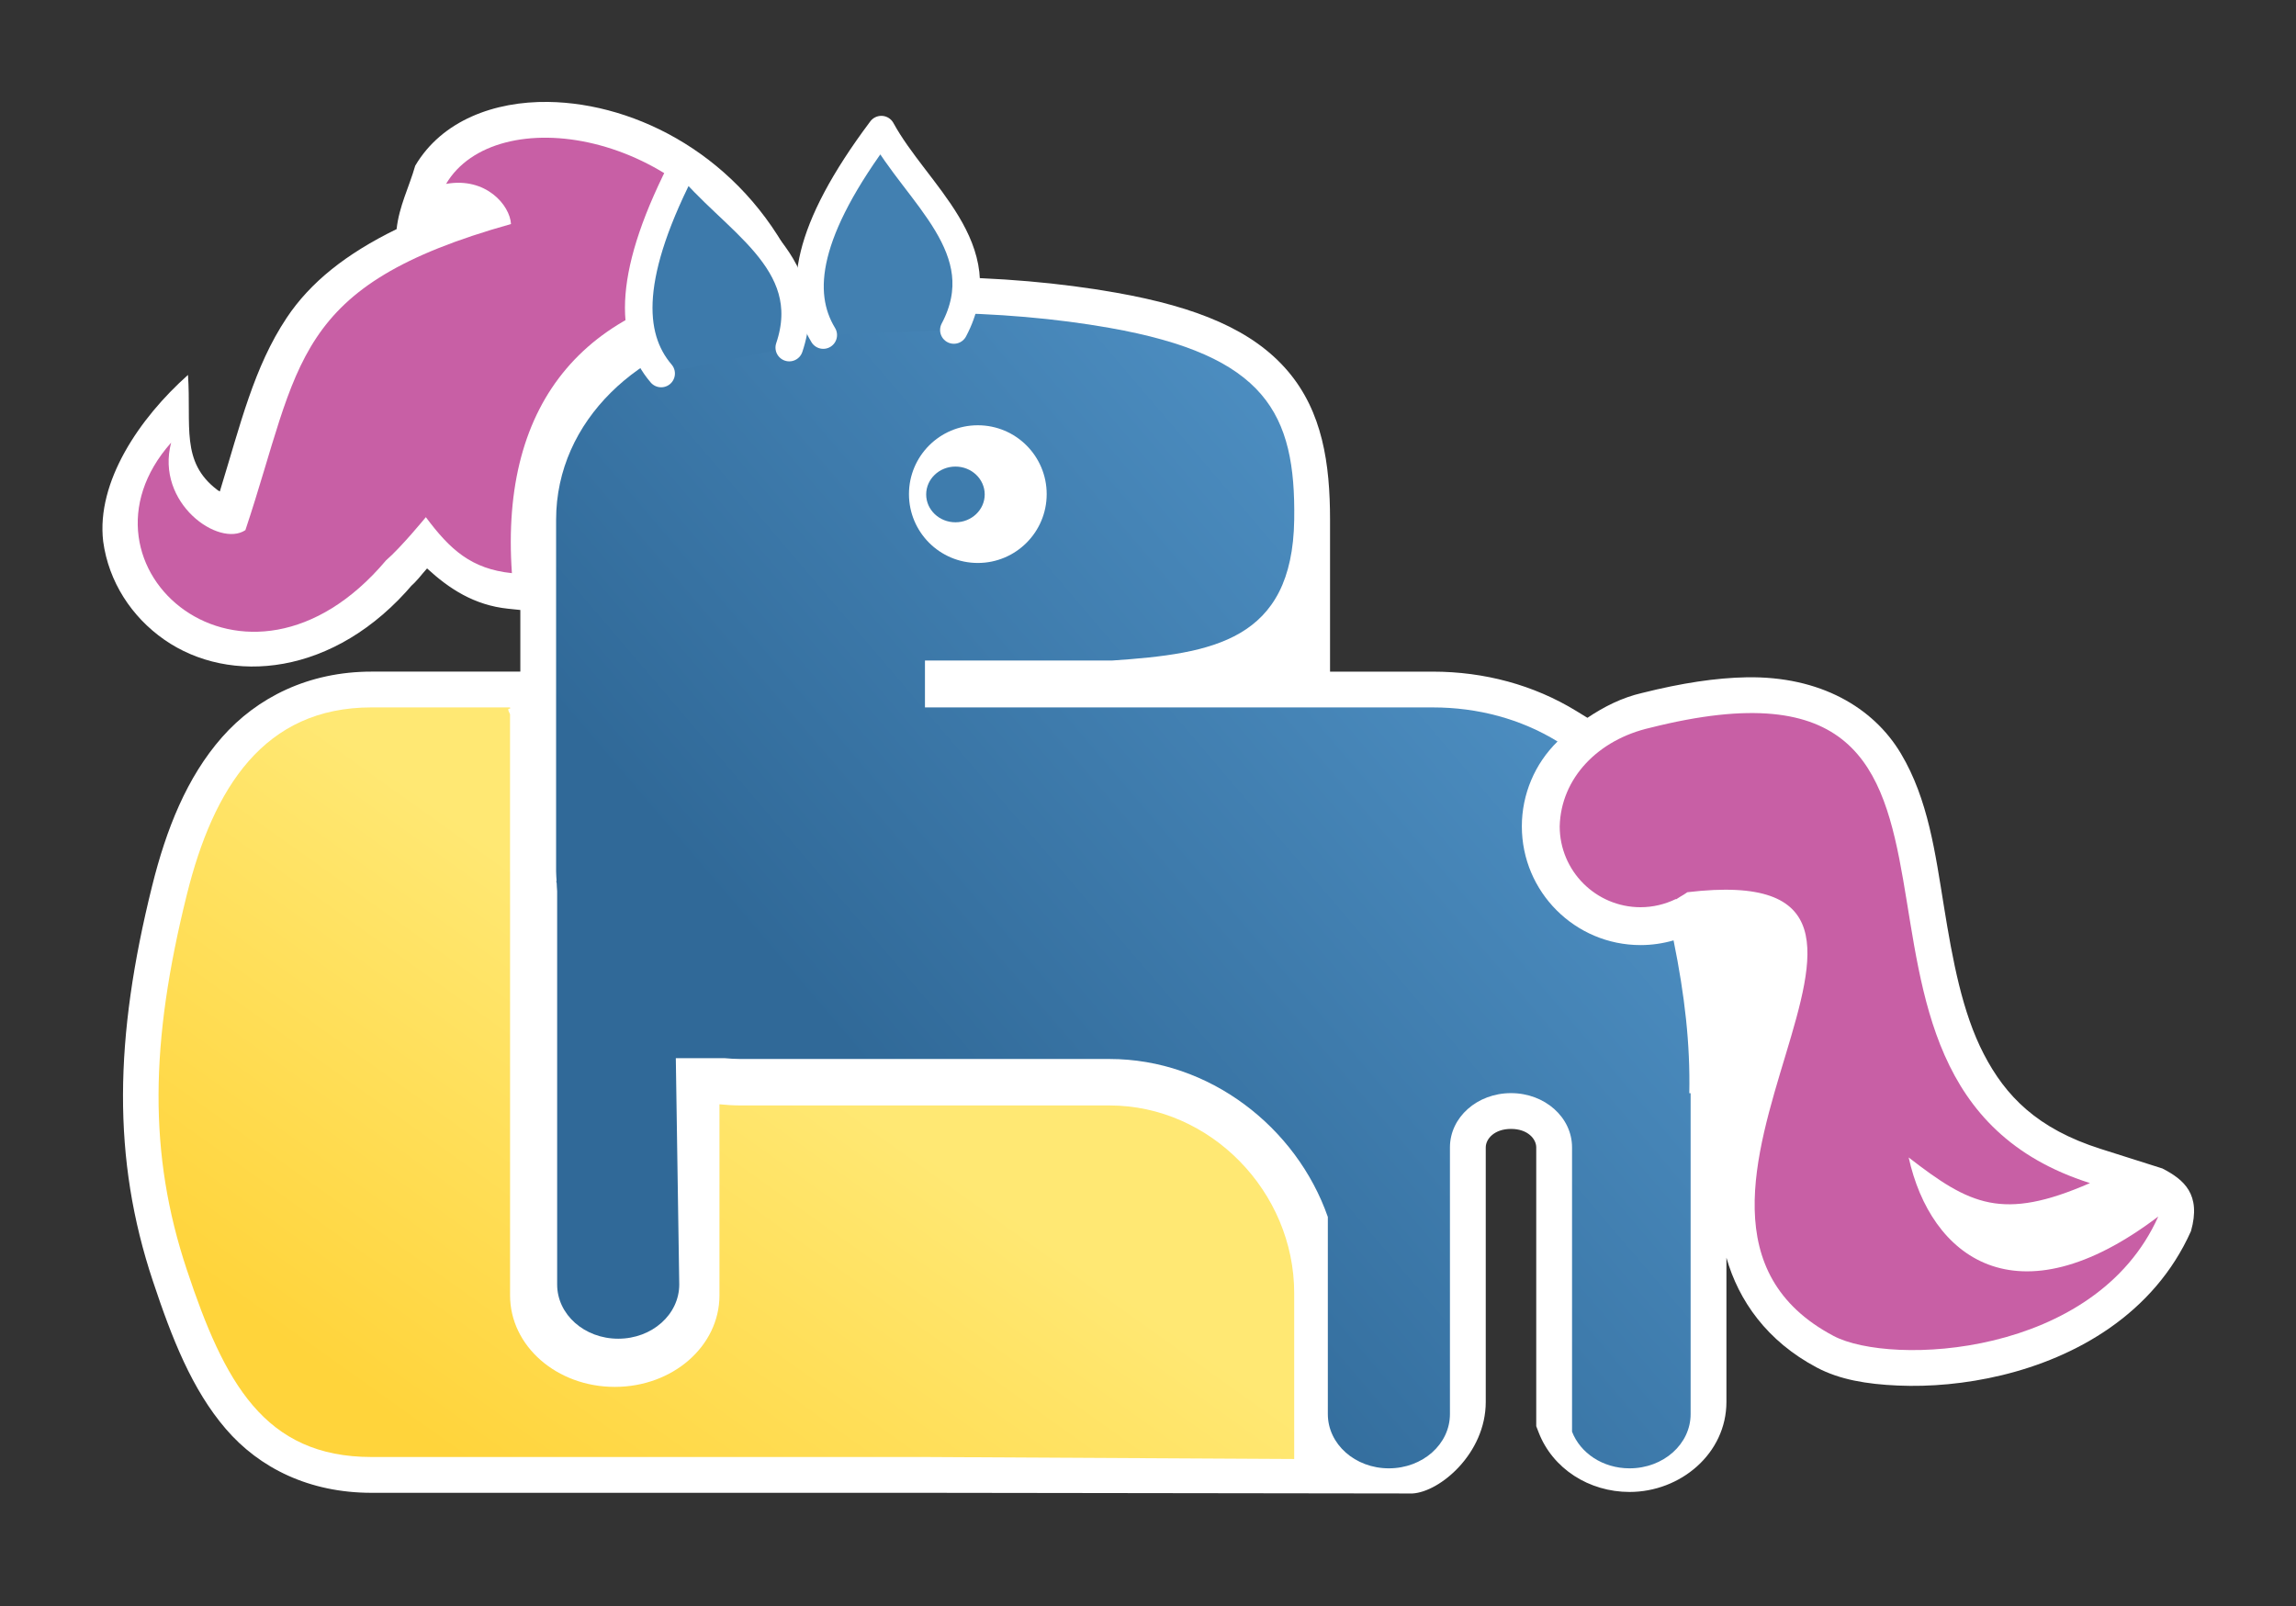 <?xml version="1.0" encoding="UTF-8" standalone="no"?>
<!-- Created with Inkscape (http://www.inkscape.org/) -->

<svg
   xmlns:osb="http://www.openswatchbook.org/uri/2009/osb"
   xmlns:dc="http://purl.org/dc/elements/1.1/"
   xmlns:cc="http://creativecommons.org/ns#"
   xmlns:rdf="http://www.w3.org/1999/02/22-rdf-syntax-ns#"
   xmlns:svg="http://www.w3.org/2000/svg"
   xmlns="http://www.w3.org/2000/svg"
   xmlns:xlink="http://www.w3.org/1999/xlink"
   xmlns:sodipodi="http://sodipodi.sourceforge.net/DTD/sodipodi-0.dtd"
   xmlns:inkscape="http://www.inkscape.org/namespaces/inkscape"
   version="1.0"
   width="166.713"
   height="116.634"
   id="svg2"
   sodipodi:version="0.32"
   inkscape:version="0.48+devel r"
   sodipodi:docname="django-logo-pony-python-with-ears.svg"
   inkscape:export-filename="/home/doctormo/Desktop/django-pony.png"
   inkscape:export-xdpi="129.63628"
   inkscape:export-ydpi="129.63628">
  <rect width="100%" height="100%" fill="#333333" stroke="none"/>
  <title
     id="title4806">Django Logo</title>
  <sodipodi:namedview
     inkscape:window-height="1056"
     inkscape:window-width="1855"
     inkscape:pageshadow="2"
     inkscape:pageopacity="0"
     borderopacity="1.0"
     bordercolor="#666666"
     pagecolor="#444444"
     id="base"
     inkscape:zoom="2"
     inkscape:cx="65.465218"
     inkscape:cy="30.241265"
     inkscape:window-x="65"
     inkscape:window-y="24"
     inkscape:current-layer="layer1"
     showgrid="false"
     inkscape:window-maximized="1"
     inkscape:snap-bbox="true"
     inkscape:bbox-paths="true"
     inkscape:bbox-nodes="true"
     inkscape:snap-bbox-edge-midpoints="true"
     inkscape:snap-bbox-midpoints="true"
     inkscape:object-paths="true"
     inkscape:snap-intersection-paths="true"
     inkscape:object-nodes="true"
     inkscape:snap-smooth-nodes="true"
     inkscape:snap-global="false"
     fit-margin-top="10"
     fit-margin-left="10"
     fit-margin-right="10"
     fit-margin-bottom="10" />
  <defs
     id="defs4">
    <linearGradient
       id="linearGradient4671">
      <stop
         style="stop-color:#ffd43b;stop-opacity:1"
         offset="0"
         id="stop4673" />
      <stop
         style="stop-color:#ffe873;stop-opacity:1"
         offset="1"
         id="stop4675" />
    </linearGradient>
    <linearGradient
       id="linearGradient4689">
      <stop
         style="stop-color:#5a9fd4;stop-opacity:1"
         offset="0"
         id="stop4691" />
      <stop
         style="stop-color:#306998;stop-opacity:1"
         offset="1"
         id="stop4693" />
    </linearGradient>
    <linearGradient
       x1="150.961"
       y1="192.352"
       x2="112.031"
       y2="137.273"
       id="linearGradient1475"
       xlink:href="#linearGradient4671"
       gradientUnits="userSpaceOnUse"
       gradientTransform="matrix(-0.563,0,0,0.568,137.665,11.014)" />
    <linearGradient
       x1="26.649"
       y1="20.604"
       x2="135.665"
       y2="114.398"
       id="linearGradient1478"
       xlink:href="#linearGradient4689"
       gradientUnits="userSpaceOnUse"
       gradientTransform="matrix(-0.563,0,0,0.568,137.665,11.014)" />
    <linearGradient
       inkscape:label="Inside Mouth"
       osb:paint="solid"
       id="linearGradient7162">
      <stop
         style="stop-color:#d84990;stop-opacity:1;"
         offset="0"
         id="stop7164" />
    </linearGradient>
    <linearGradient
       inkscape:label="Tongue"
       osb:paint="solid"
       id="linearGradient7166">
      <stop
         style="stop-color:#f78047;stop-opacity:1;"
         offset="0"
         id="stop7168" />
    </linearGradient>
  </defs>
  <g
     inkscape:groupmode="layer"
     id="layer2"
     inkscape:label="Backdrop"
     style="display:inline"
     sodipodi:insensitive="true">
    <path
       style="font-size:medium;font-style:normal;font-variant:normal;font-weight:normal;font-stretch:normal;text-indent:0;text-align:start;text-decoration:none;line-height:normal;letter-spacing:normal;word-spacing:normal;text-transform:none;direction:ltr;block-progression:tb;writing-mode:lr-tb;text-anchor:start;baseline-shift:baseline;color:#000000;color-interpolation:sRGB;color-interpolation-filters:linearRGB;fill:#ffffff;fill-opacity:1;fill-rule:nonzero;stroke:none;stroke-width:5.2;paint-order:normal;marker:none;visibility:visible;display:inline;overflow:visible;isolation:auto;mix-blend-mode:normal;enable-background:accumulate;clip-rule:nonzero;color-rendering:auto;image-rendering:auto;shape-rendering:auto;text-rendering:auto;font-family:sans-serif;-inkscape-font-specification:sans-serif"
       d="m 39.797,7.402 c -3.88,-0.052 -7.705,1.337 -9.648,4.633 -0.456,1.591 -1.166,2.923 -1.352,4.605 -3.661,1.787 -6.261,3.857 -7.98,6.439 -2.385,3.583 -3.35,7.716 -4.855,12.611 -0.073,-0.057 -0.121,-0.052 -0.191,-0.119 -2.671,-2.029 -1.873,-4.646 -2.121,-8.343 -3.528,3.143 -6.662,7.761 -6.159,12.085 0.395,2.934 2.066,5.486 4.434,7.139 4.735,3.306 12.366,2.71 18.094,-4.082 l -0.297,0.299 c 0.619,-0.53 0.744,-0.786 1.287,-1.389 1.588,1.461 3.408,2.671 5.895,2.928 l 0.877,0.09 0,4.477 -10.807,0 c -4.549,0 -8.302,1.863 -10.859,4.771 -2.557,2.909 -4.051,6.689 -5.07,10.795 -2.749,11.052 -2.908,19.805 0.057,28.699 1.388,4.178 2.838,7.867 5.289,10.727 2.451,2.86 6.083,4.645 10.584,4.645 l 13.406,0 26.773,0 35.405,0.048 c 1.985,-0.11 5.321,-2.898 5.321,-6.651 l 0,-18.482 c 0,-0.613 0.619,-1.342 1.834,-1.342 1.215,0 1.832,0.728 1.832,1.342 l 0,20.246 0.174,0.451 c 1.018,2.639 3.662,4.326 6.602,4.326 3.697,0 7.033,-2.788 7.033,-6.541 l 0,-10.473 c 0.889,3.118 2.941,6.063 6.57,7.982 1.649,0.872 3.593,1.205 5.891,1.305 2.298,0.099 4.905,-0.114 7.562,-0.758 5.315,-1.287 11.004,-4.405 13.709,-10.459 0.754,-2.673 -0.504,-3.737 -2.076,-4.549 l -4.471,-1.418 c -4.618,-1.464 -6.915,-3.839 -8.494,-6.883 -1.579,-3.044 -2.268,-6.857 -2.896,-10.721 -0.629,-3.864 -1.139,-7.785 -3.129,-11.117 -1.989,-3.332 -5.853,-5.626 -11.209,-5.531 -2.204,0.039 -4.696,0.414 -7.57,1.135 -1.471,0.336 -2.779,1.002 -3.979,1.807 l -0.812,-0.498 c -3.091,-1.894 -6.684,-2.855 -10.414,-2.855 l -7.463,0 0,-11.025 c -2e-6,-4.099 -0.554,-7.856 -3.07,-10.807 C 90.986,23.993 86.972,22.304 81.02,21.252 77.003,20.541 72.489,20.141 67.766,20.119 c -3.086,-0.014 -6.247,0.2 -9.402,0.525 L 57.66,19.221 C 53.784,11.371 46.264,7.489 39.797,7.402 Z m -0.07,5.199 c 3.535,0.047 7.997,2.007 11.18,5.893 -4.914,1.118 -8.95,3.284 -11.764,6.598 -2.839,3.343 -4.291,7.699 -4.557,12.701 -0.486,-0.448 -0.936,-0.923 -1.58,-1.787 l -1.99,-2.67 -2.107,2.576 c 0,0 -1.954,2.281 -2.57,2.809 l -0.16,0.137 -0.137,0.162 C 21.567,44.325 17.409,43.941 14.9,42.189 14.043,41.591 13.492,40.764 13.105,39.875 c 0.694,0.51 1.369,1.06 2.199,1.293 1.182,0.332 2.661,0.363 3.963,-0.512 l 0.736,-0.494 0.281,-0.842 c 2.075,-6.222 2.949,-10.49 4.859,-13.359 1.91,-2.869 4.949,-5.022 12.662,-7.188 L 39.812,18.209 39.699,16.131 c -0.071,-1.319 -0.702,-2.349 -1.555,-3.254 0.532,-0.092 0.945,-0.284 1.582,-0.275 z m 28.016,12.717 c 4.444,0.021 8.684,0.402 12.371,1.055 5.394,0.953 8.083,2.362 9.434,3.945 1.35,1.583 1.826,3.794 1.826,7.432 -1.35,6.883 -14.179,7.619 -26.812,7.619 l 0,8.605 29.412,0 10.063,0 c 1.861,0 3.574,0.416 5.199,1.014 -0.794,1.561 -1.334,3.237 -1.334,5.021 0,6.169 5.056,11.225 11.225,11.225 l 0.002,0 0.002,0 c 0.074,-1.15e-4 0.145,-0.03 0.219,-0.031 0.471,2.854 0.762,5.516 0.711,8.135 l -0.051,2.65 0.146,0 0,19.82 c 0,0.613 -0.619,1.342 -1.834,1.342 -0.815,0 -1.316,-0.4 -1.576,-0.799 l 0,-19.025 c 0,-3.752 -3.334,-6.541 -7.031,-6.541 -3.697,0 -7.033,2.788 -7.033,6.541 l 0,18.482 c 0,0.613 -0.619,1.342 -1.834,1.342 -1.215,0 -1.832,-0.728 -1.832,-1.342 l 0,-13.873 -0.145,-0.416 C 96.24,79.989 89.006,74.307 80.566,74.307 l -26.781,0 c -0.29,0 -0.606,-0.02 -0.957,-0.051 l -0.115,-0.01 -6.283,0 0.291,19.035 c -0.001,0.614 -0.618,1.34 -1.832,1.34 -1.215,0 -1.834,-0.729 -1.834,-1.342 l 0,-27.008 0.076,-0.01 -0.076,-1.543 0,-0.133 -0.012,-0.123 -0.002,-0.01 -0.029,-0.604 c -0.016,-0.322 -0.033,-0.506 -0.033,-0.568 l 0,-25.531 c 0,-5.804 4.972,-10.329 11.234,-11.373 4.444,-0.74 9.086,-1.079 13.529,-1.059 z m 14.512,3.02 c -4.208,0 -7.631,3.511 -7.631,7.725 3e-6,4.208 3.436,7.693 7.631,7.693 4.2,0 7.631,-3.491 7.631,-7.693 10e-7,-4.207 -3.418,-7.725 -7.631,-7.725 z m -55.281,25.637 7.463,0 0,9.307 c 0,0.279 0.003,0.293 0.002,0.043 l 0,30.748 c 0,5.078 4.439,8.853 9.609,9.141 l -3.668,0 -13.406,0 c -3.292,0 -5.009,-0.933 -6.635,-2.83 -1.626,-1.897 -2.983,-5.005 -4.305,-8.984 l 0,-0.002 c -2.634,-7.904 -2.554,-15.304 0.057,-25.801 0.906,-3.651 2.214,-6.666 3.928,-8.615 1.714,-1.949 3.702,-3.006 6.955,-3.006 z m 99.928,0.412 c 4.09,-0.072 5.457,0.993 6.654,2.998 1.197,2.005 1.829,5.4 2.461,9.285 0.632,3.885 1.325,8.255 3.414,12.281 0.978,1.885 2.338,3.654 4.062,5.211 C 142.582,83.709 141.57,83.075 140.182,82 l -5.674,-4.393 1.543,7.008 c 0.918,4.171 3.292,8.092 7.402,9.648 0.465,0.176 0.988,0.187 1.479,0.293 -0.264,0.074 -0.513,0.191 -0.779,0.256 -2.148,0.52 -4.317,0.693 -6.113,0.615 -1.796,-0.078 -3.265,-0.484 -3.686,-0.707 -3.508,-1.855 -4.274,-3.929 -4.344,-6.936 -0.07,-3.006 1.044,-6.806 2.143,-10.455 1.098,-3.65 2.448,-7.086 1.326,-10.635 -0.561,-1.774 -2.108,-3.386 -4.068,-4.078 -1.96,-0.692 -4.251,-0.754 -7.195,-0.404 l -0.654,0.078 -0.537,0.379 c -0.094,0.066 -0.191,0.128 -0.291,0.184 l -0.084,0.047 -0.01,0.006 -0.1,0.049 c -0.442,0.215 -0.927,0.328 -1.418,0.33 -1.825,-0.002 -3.246,-1.42 -3.266,-3.24 0.071,-2.176 1.68,-4.009 4.553,-4.66 l 0.031,-0.006 0.029,-0.008 c 2.611,-0.657 4.739,-0.955 6.432,-0.984 z m -72.061,28.494 25.727,0 c 5.852,0 10.807,5.111 10.807,11.025 l 0,9.438 -24.205,-0.131 -21.934,0 c 5.17,-0.288 9.605,-4.065 9.605,-9.141 z"
       id="path4093"
       inkscape:connector-curvature="0"
       sodipodi:nodetypes="sccsccccsccccccssccsscccssssccsscssscccsssscccscsscscssscscccccccscscccsccccsccsccccsccsccccccsscssssssccssccccsscccccccsscccsssssccscsccsscccscccsssccccscssssssscccccccccccccccsscccsc" />
  </g>
  <g
     inkscape:groupmode="layer"
     id="layer1"
     inkscape:label="Logo"
     style="display:inline"
     sodipodi:insensitive="true">
    <g
       id="g4085">
      <path
         id="path1948"
         d="m 67.754,22.719 c -4.584,-0.021 -9.363,0.327 -13.969,1.094 -7.276,1.213 -13.406,6.671 -13.406,13.938 l 0,25.531 c -10e-7,0.235 0.024,0.465 0.035,0.697 -0.04,0.005 -0.028,0.065 0.006,0.146 0.012,0.199 0.015,0.399 0.035,0.596 l 0,28.559 c 0,2.183 1.978,3.941 4.434,3.941 2.456,0 4.432,-1.758 4.432,-3.941 l -0.25,-16.434 3.527,0 c 0.392,0.035 0.786,0.061 1.188,0.061 l 26.781,0 c 7.252,0 13.578,4.97 15.848,11.471 l 0,14.316 c 0,2.183 1.976,3.941 4.432,3.941 2.456,0 4.434,-1.758 4.434,-3.941 l 0,-19.367 c 0,-2.183 1.978,-3.941 4.434,-3.941 2.456,0 4.432,1.758 4.432,3.941 l 0,20.646 c 0.597,1.548 2.227,2.662 4.176,2.662 2.456,0 4.434,-1.758 4.434,-3.941 l 0,-23.299 c -0.032,7.9e-4 -0.064,-0.006 -0.096,-0.006 0.07,-3.58 -0.328,-7.087 -1.143,-11.096 -0.777,0.225 -1.582,0.341 -2.391,0.342 -4.763,0 -8.625,-3.862 -8.625,-8.625 4.3e-4,-2.319 0.935,-4.54 2.592,-6.162 -2.662,-1.631 -5.771,-2.473 -9.057,-2.473 l -10.063,0 -26.812,0 0,-3.406 13.59,0 C 88.054,47.474 93.84,46.535 93.973,37.75 94.09,30.014 91.913,25.817 80.566,23.812 76.715,23.131 72.338,22.74 67.754,22.719 Z"
         style="fill:url(#linearGradient1478);fill-opacity:1"
         inkscape:connector-curvature="0"
         sodipodi:nodetypes="scsscccsscccsscsssssscssccccccsccccscs" />
      <path
         inkscape:connector-curvature="0"
         id="path1950"
         d="m 26.973,51.374 c -7.802,0 -11.48,5.836 -13.406,13.594 -2.68,10.774 -2.799,18.851 0,27.25 2.71,8.158 5.614,13.594 13.406,13.594 l 13.406,0 26.781,0 26.812,0.145 0,-12.051 c -1e-6,-7.347 -6.07,-13.625 -13.406,-13.625 l -26.781,0 c -0.52,0 -1.034,-0.033 -1.545,-0.084 l 0,13.875 c 0,3.683 -3.388,6.648 -7.6,6.648 -4.211,0 -7.604,-2.966 -7.604,-6.648 l 0,-30.754 c -2.9e-5,-0.013 -0.002,-0.025 -0.002,-0.037 l 0,-11.414 c -0.155,-0.285 -0.184,-0.446 0,-0.387 l 0,-0.105 -10.062,0 z"
         style="fill:url(#linearGradient1475);fill-opacity:1" />
      <path
         sodipodi:nodetypes="cccccccscccc"
         inkscape:connector-curvature="0"
         id="path7429"
         d="m 119.834,52.85 c -3.815,0.864 -6.496,3.673 -6.584,7.16 0,3.245 2.63,5.875 5.875,5.875 0.883,-0.003 1.754,-0.204 2.549,-0.59 0.014,0.001 0.029,0.007 0.043,0.008 0.101,-0.069 0.185,-0.115 0.283,-0.18 0.179,-0.1 0.354,-0.21 0.521,-0.328 21.804,-2.591 -6.297,23.28 10.617,32.225 4.141,2.19 19.005,1.553 23.574,-8.674 -10.321,7.826 -16.541,2.899 -18.123,-4.289 4.444,3.441 6.795,4.643 13.164,1.861 -22.973,-7.283 -2.561,-40.456 -31.92,-33.068 z"
         style="fill:#c85fa5;fill-opacity:1;stroke:none;display:inline" />
      <path
         sodipodi:nodetypes="ccccccccc"
         inkscape:export-ydpi="408.85318"
         inkscape:export-xdpi="408.85318"
         inkscape:connector-curvature="0"
         id="path7570"
         d="m 55.328,20.371 c -12.787,1.25 -19.038,8.744 -18.158,21.253 -2.953,-0.305 -4.494,-1.71 -6.249,-4.066 0,0 -1.811,2.212 -2.892,3.138 -10.202,12.098 -23.577,0.423 -15.602,-8.553 -1.157,4.394 3.477,7.641 5.391,6.356 4.043,-12.123 3.295,-17.741 19.285,-22.229 -0.073,-1.361 -1.818,-3.435 -4.713,-2.915 3.551,-6.021 17.456,-4.086 22.939,7.017 z"
         style="fill:#c85fa5;fill-opacity:1;stroke:none" />
    </g>
    <path
       style="fill:#3d7aab;fill-opacity:1;stroke:#ffffff;stroke-width:2;stroke-linecap:round;stroke-linejoin:round;stroke-miterlimit:4;stroke-opacity:1;stroke-dasharray:none;display:inline"
       d="m 57.308,25.243 c 2.142,-6.322 -4.258,-9.311 -7.529,-13.521 -4.272,8.16 -4.106,12.673 -1.773,15.404"
       id="path4087-7"
       inkscape:connector-curvature="0"
       sodipodi:nodetypes="ccc" />
    <path
       style="fill:#4280b1;fill-opacity:1;stroke:#ffffff;stroke-width:2;stroke-linecap:round;stroke-linejoin:round;stroke-miterlimit:4;stroke-opacity:1;stroke-dasharray:none;display:inline"
       d="M 69.26,23.965 C 72.387,18.067 66.548,14.092 63.994,9.413 58.47,16.783 57.911,21.264 59.777,24.333"
       id="path4087-7-8"
       inkscape:connector-curvature="0"
       sodipodi:nodetypes="ccc" />
    <circle
       style="color:#000000;color-interpolation:sRGB;color-interpolation-filters:linearRGB;fill:#ffffff;fill-opacity:1;fill-rule:nonzero;stroke:none;stroke-width:2.5;paint-order:normal;marker:none;visibility:visible;display:inline;overflow:visible;isolation:auto;mix-blend-mode:normal;enable-background:accumulate;clip-rule:nonzero;color-rendering:auto;image-rendering:auto;shape-rendering:auto;text-rendering:auto"
       id="path4674"
       cx="71"
       cy="35.884"
       r="5" />
    <ellipse
       style="color:#000000;color-interpolation:sRGB;color-interpolation-filters:linearRGB;fill:#3e7cad;fill-opacity:1;fill-rule:nonzero;stroke:none;stroke-width:2.5;paint-order:normal;marker:none;visibility:visible;display:inline;overflow:visible;isolation:auto;mix-blend-mode:normal;enable-background:accumulate;clip-rule:nonzero;color-rendering:auto;image-rendering:auto;shape-rendering:auto;text-rendering:auto"
       id="path4676"
       cx="69.375"
       cy="35.907"
       rx="2.125"
       ry="2.023" />
  </g>
</svg>
